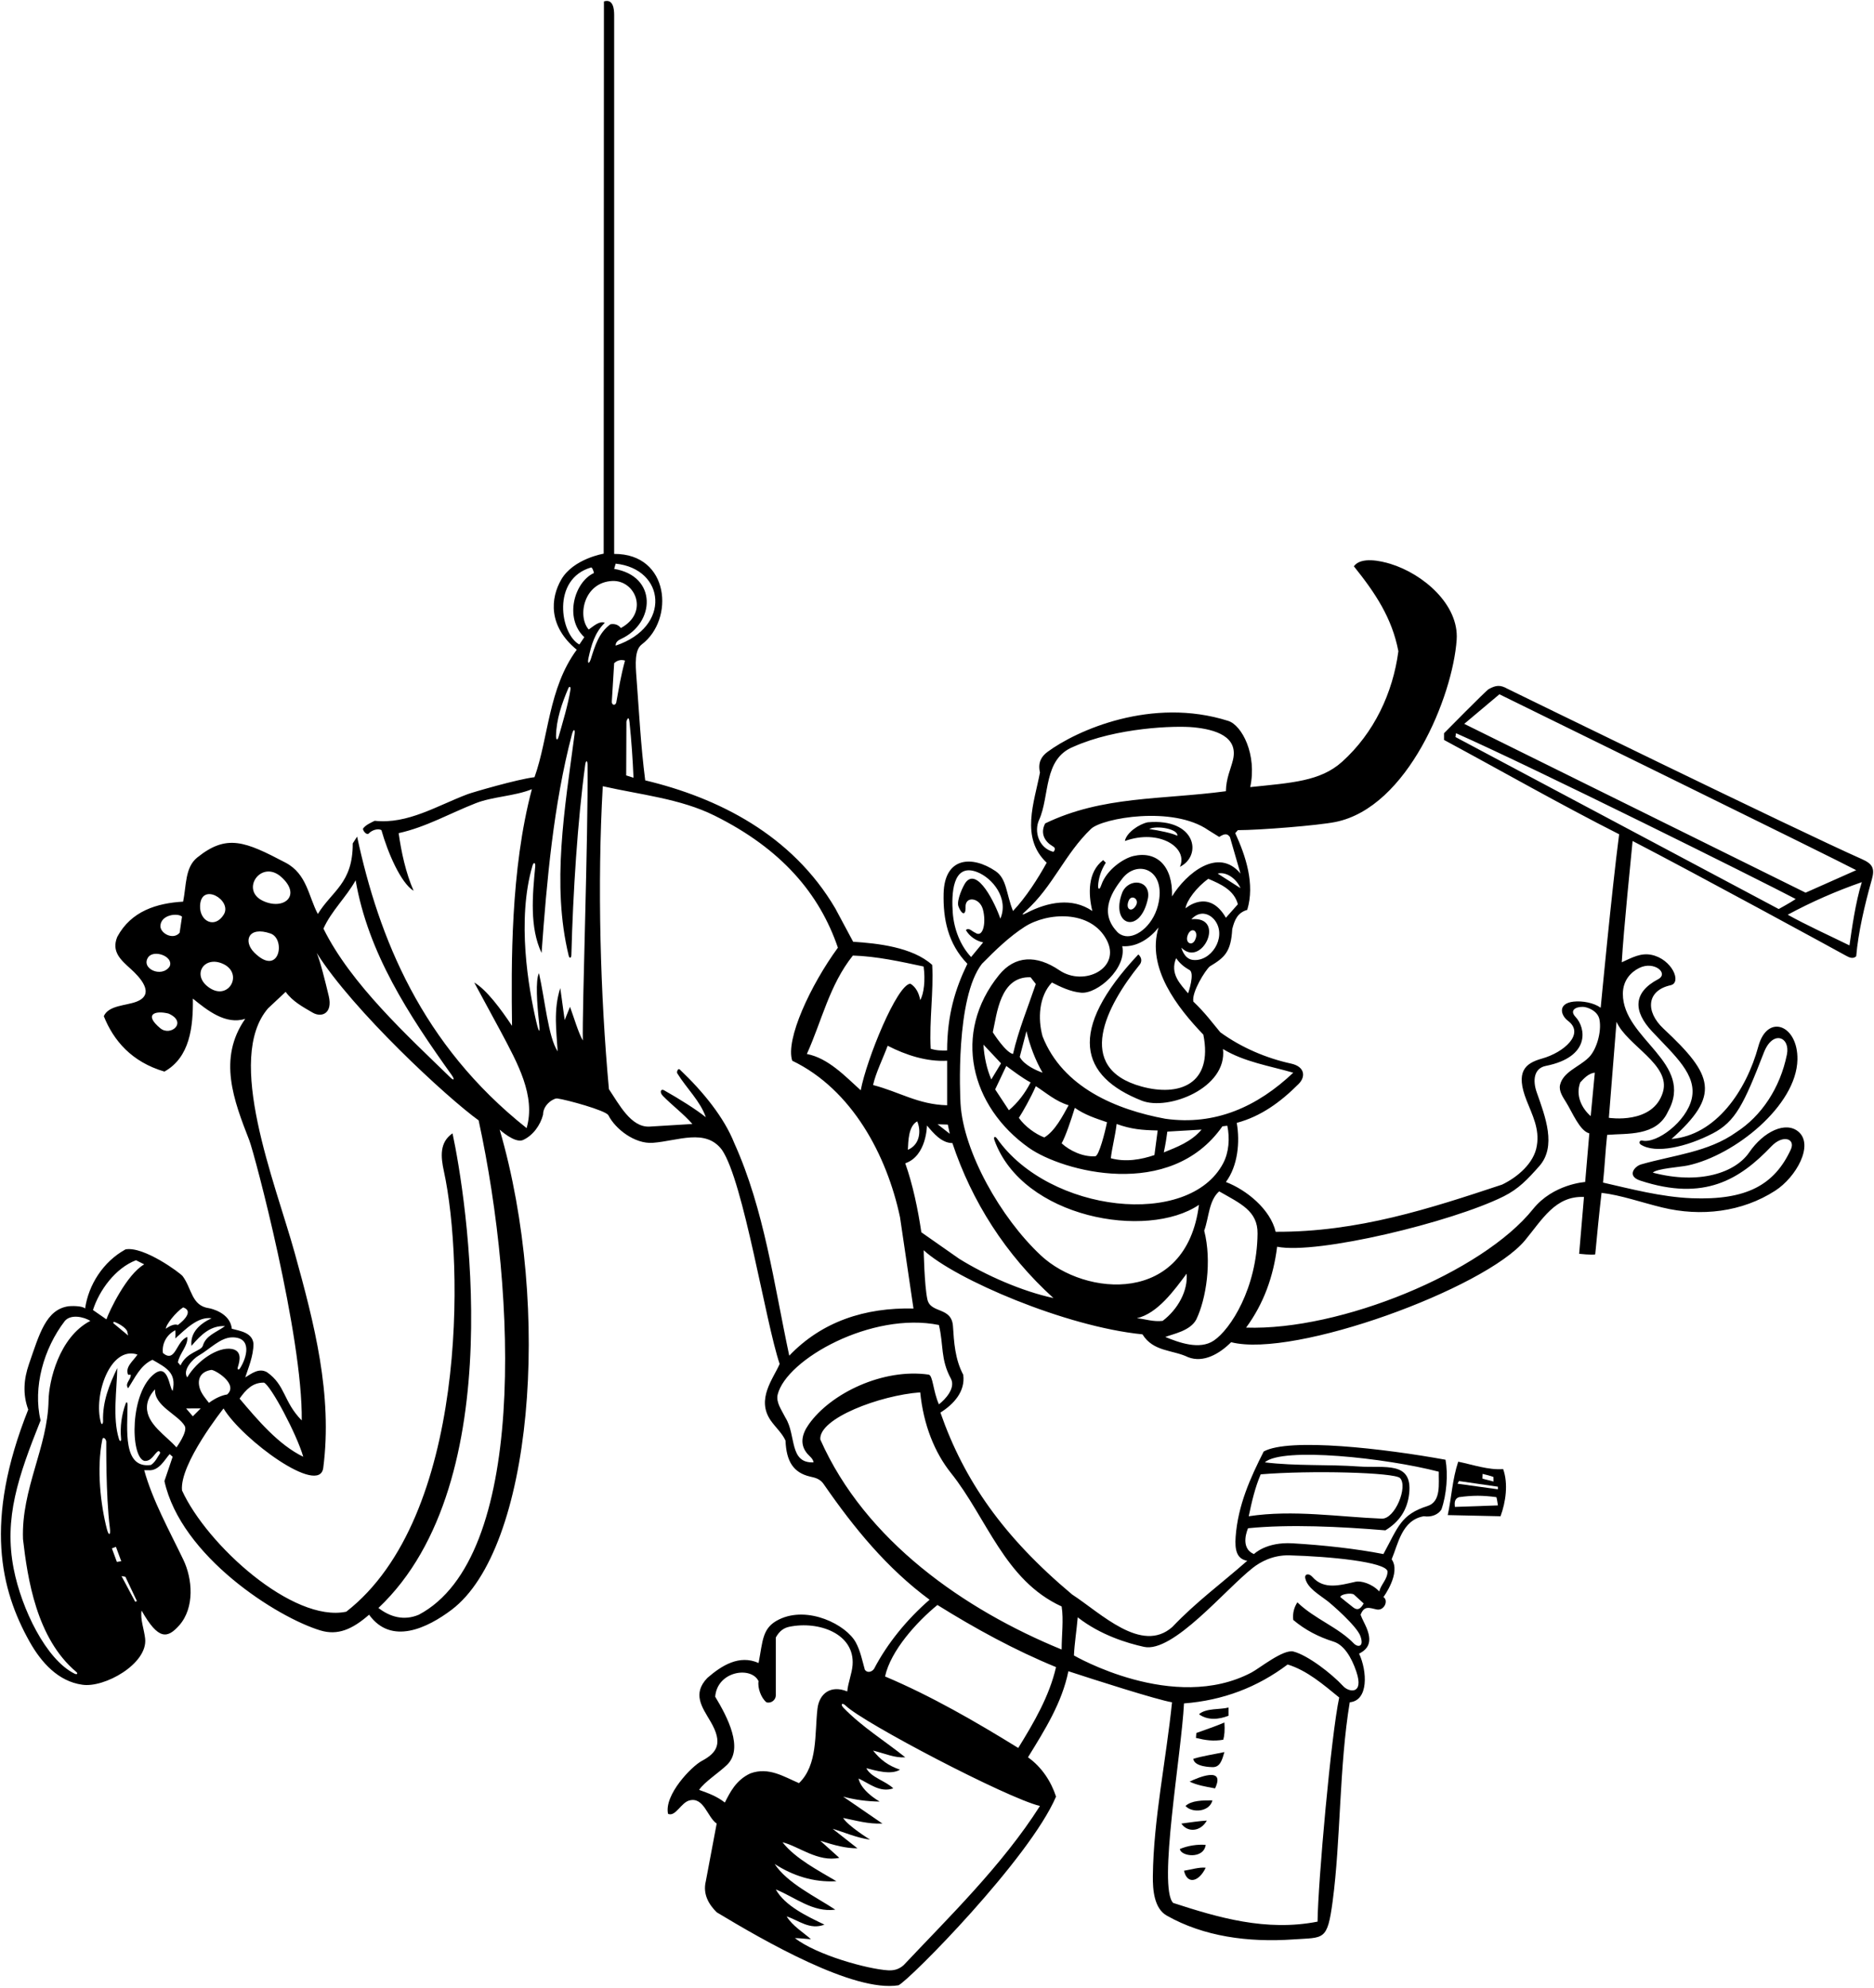 <?xml version="1.0" encoding="UTF-8"?>
<svg xmlns="http://www.w3.org/2000/svg" xmlns:xlink="http://www.w3.org/1999/xlink" width="548pt" height="581pt" viewBox="0 0 548 581" version="1.1">
<g id="surface1">
<path style=" stroke:none;fill-rule:nonzero;fill:rgb(0%,0%,0%);fill-opacity:1;" d="M 426.414 427.258 C 424.688 432.418 424.449 437.832 423.355 442.867 L 438.789 443.207 C 440.32 439.051 441.086 433.688 439.555 429.422 C 435.289 429.75 430.684 428.133 426.414 427.258 Z M 433.531 430.82 C 434.637 431.086 435.844 431.391 436.719 431.719 L 436.738 433.07 C 435.82 432.754 434.48 432.535 433.48 432.188 Z M 425.441 440.473 C 425.398 439.594 425.113 438.176 426.645 437.629 C 430.582 437.082 433.645 437.082 437.586 437.629 C 437.781 438.285 437.914 439.383 438.023 440.035 Z M 438.023 435.328 L 426.207 433.688 L 426.645 432.922 L 438.023 434.566 L 438.023 435.328 "/>
<path style=" stroke:none;fill-rule:nonzero;fill:rgb(0%,0%,0%);fill-opacity:1;" d="M 544.414 251.102 C 525.828 242.891 440.758 201.301 440.758 201.301 C 438.707 200.141 437.41 200.27 435.312 201.445 C 434.531 201.883 422.27 214.32 422.27 214.32 L 422.27 216.289 C 439.336 225.48 456.281 235.148 473.473 243.859 C 471.285 260.602 468.078 294.566 468.078 294.566 C 466.109 293.129 462.742 292.492 460.156 292.777 C 455.426 293.305 456.363 296.781 458.512 298.391 C 463.531 302.16 457.379 307.625 450.875 309.438 C 445.867 310.832 443.129 313.332 446.402 321.648 C 448.078 325.902 450.258 330.004 449.402 334.891 C 448.637 340.035 443.602 344.191 439.227 346.27 C 418.109 353.273 397.102 360.164 373.031 360.055 C 371.5 353.492 364.496 347.801 358.48 345.504 C 361.98 340.801 362.641 333.797 361.652 328.219 C 368.707 326.328 374.406 322.188 379.738 316.855 C 381.922 314.668 381.52 311.758 377.535 310.891 C 370.359 309.324 363.09 306.273 356.84 301.738 C 354.543 299.004 352.512 296.152 348.961 292.77 C 348.414 290.031 352.492 283.543 353.777 282.484 C 358.051 279.902 359.965 278.34 360.336 271.57 C 361.004 268.965 361.832 266.809 364.719 265.961 C 367.016 258.414 364.281 250.207 361.215 243.531 L 361.98 242.656 C 368.395 242.656 385.473 241.285 390.547 240.262 C 411.676 235.996 424.824 203.488 425.961 186.996 C 426.664 176.777 416.211 167.746 406.547 164.805 C 403.785 163.965 398.004 162.645 395.898 165.523 C 402.137 173.289 407.059 180.621 408.918 190.359 C 407.309 202.535 401.812 214.27 392.438 222.688 C 386.082 228.398 377.691 228.812 365.594 230.074 C 367.637 220.535 363.164 211.992 359.164 210.723 C 336.828 203.633 314.82 213.484 306.309 219.785 C 304.551 221.09 303.438 222.859 304.105 225.809 C 302.461 234.562 298.305 244.848 306.074 252.176 C 303.473 256.883 300.055 262.242 296.227 266.289 C 294.184 261.18 294.434 256.871 291.105 254.621 C 284.285 250.012 276.191 250.461 275.934 261.176 C 275.758 268.633 277.203 275.852 282.879 281.719 C 279.297 289.117 276.996 296.664 276.957 307.059 C 275.281 307.094 273.906 307.102 272.156 306.555 C 271.719 298.129 273.031 289.922 272.594 282.047 C 266.793 276.793 256.422 275.727 249.48 275.281 L 244.254 265.523 C 231.578 243.965 209.914 233.18 188.676 228.105 C 187.359 217.895 186.887 208.145 186.133 198.262 C 185.805 194.004 185.547 189.969 187.691 188.348 C 197.254 181.121 195.859 161.836 179.594 161.91 L 179.594 4.359 C 179.594 2.719 179.34 -0.453 176.602 0.422 L 176.531 161.836 C 176.531 161.836 167.695 163.32 164.164 169.344 C 160.941 174.836 160.258 183.031 168.652 189.922 C 160.34 201.191 160.434 215.621 156.305 227.176 C 151.27 227.766 138.074 231.645 136.805 232.121 C 127.836 235.484 119.25 240.977 109.57 239.922 C 108.457 240.48 106.992 241.094 106.195 242.148 C 105.898 242.543 107.211 244.441 107.93 243.531 C 108.914 242.547 110.664 242.109 111.539 242.656 C 113.398 249.223 117.195 258.098 120.949 260.383 C 118.652 255.129 117.34 249.004 116.574 243.531 C 124.559 241.781 131.562 237.734 139.113 234.781 C 144.145 232.812 150.395 232.762 155.535 230.684 C 149.254 254.223 149.504 282.027 149.727 299.859 C 146.441 294.938 142.297 289.309 138.676 287.188 L 146.551 301.738 C 151.324 310.754 156.727 320.34 153.992 329.75 C 123.262 305.383 110.758 274.09 104.43 244.547 L 103.148 246.527 C 103.203 258.18 97.098 260.383 92.941 267.164 C 90.203 262.023 89.766 255.461 83.531 252.176 C 71.598 245.906 66.305 243.715 57.672 250.66 C 54.074 253.559 54.52 258.805 53.551 263.555 C 45.895 263.992 38.344 266.289 34.297 273.84 C 32.492 278.188 35.363 280.629 38.25 283.242 C 40.699 285.453 45.719 290.586 39.871 292.812 C 36.797 293.98 31.73 293.855 30.355 297.035 C 33.203 304.148 38.473 310.402 48.082 313.227 C 55.523 309.07 56.508 300.207 56.398 291.895 C 60.555 295.285 66.023 299.66 71.715 297.801 C 63.59 309.453 68.391 321.723 72.914 333.359 C 74.422 337.238 88.562 390.473 88.234 415.199 C 82.832 409.723 83.531 404.914 78.059 401.086 C 75.652 399.773 73.574 401.523 71.715 402.617 C 72.59 399.883 74.121 396.379 74.121 392.77 C 73.793 389.488 70.184 389.051 67.777 388.395 C 67.344 383.703 61.586 382.461 61.129 382.398 C 55.977 381.68 56.141 376.707 53.422 373.035 C 52.766 372.141 42.062 364.215 36.703 365.199 C 30.137 368.809 25.871 375.594 24.887 382.484 C 24.012 381.609 20.59 381.746 20.07 381.82 C 13.461 382.738 11.531 389.883 8.453 398.785 C 6.973 403.062 6.59 407.531 8.258 412.027 C -4.793 444.754 0.207 464.77 8.633 479.836 C 12.117 486.062 17.105 491.477 24.012 492.441 C 30.457 493.484 43.285 486.328 42.441 478.938 C 42.125 476.152 40.961 473.277 41.406 470.781 C 46.332 479.492 48.965 478.98 52.457 475.047 C 56.945 469.902 56.336 461.48 53.551 455.789 C 49.504 447.367 44.582 438.504 42.172 429.75 L 43.379 429.75 C 46.516 430.051 48.191 426.578 49.613 425.047 L 50.488 425.812 L 48.082 432.922 C 52.906 454.941 81.094 472.805 93.727 476.594 C 98.727 478.094 102.977 476.316 107.93 471.984 C 114.434 481.031 125.027 475.844 132.047 470.555 C 155.609 452.797 161.465 382.848 146.113 330.188 C 146.113 330.188 150.488 334.234 152.898 333.25 C 155.852 331.938 158.039 328.871 158.805 325.809 C 158.805 322.746 162.145 320.84 163.074 321.105 C 165.59 321.434 177.188 324.578 177.91 326.004 C 179.98 330.059 185.66 334.438 190.902 334.047 C 198.227 333.496 206.316 329.742 211.105 336.094 C 217.449 345.324 223.828 386.43 227.988 398.684 C 226.141 402.992 221.027 409.012 225.41 415.262 C 226.789 417.223 228.793 419.004 229.703 421.105 C 229.934 427.102 231.961 430.473 236.914 431.617 C 238.383 431.957 239.902 432.223 241.082 434.129 C 249.727 446.602 259.355 458.414 271.828 467.605 C 265.152 473.406 259.465 480.406 255.633 487.738 C 255.195 488.504 253.773 489.27 252.898 488.066 C 252.141 485.371 251.598 482.586 250.277 480.129 C 247.473 474.898 236.266 469.262 227.828 473.363 C 222.84 475.789 223.105 479.484 221.828 486.098 C 216.137 483.582 210.996 486.863 206.836 490.473 C 202.391 495.121 205.285 498.98 207.758 503.176 C 211.523 509.562 209.676 512.348 205.25 514.707 C 202.172 516.344 194.156 524.672 195.348 530.191 C 197.535 531.176 199.18 526.797 201.695 526.25 C 205.852 525.266 206.836 531.176 209.574 533.035 L 206.398 549.883 C 205.441 553.773 207.383 556.777 209.574 558.965 C 223.312 567.242 249.645 582.453 262.746 580.301 C 266.016 578.742 301.023 543.316 308.809 525.156 C 307.387 520.781 304.648 516.516 300.602 513.668 C 305.527 505.68 310.559 497.695 312.418 488.504 C 319.75 490.91 338.355 496.875 342.727 497.586 C 341.004 514.418 337.305 531.816 337.121 548.383 C 337.074 552.395 337.48 557.836 341.191 559.938 C 351.969 566.043 364.945 567.824 378.242 566.895 C 387.188 566.27 388.133 567.461 389.699 555.73 C 392.062 538.016 391.605 516.234 394.695 497.586 C 400.227 497.082 399.832 488.531 397.43 483.363 C 400.312 481.922 401.242 479.73 399.586 475.77 C 399.043 474.477 398.293 473.211 397.867 471.984 C 398.977 469.188 400.496 470.02 402.523 470.445 C 404.828 470.934 406.094 467.77 404.543 466.84 C 404.543 466.84 409.773 459.758 406.949 455.789 C 408.828 451.414 409.902 444.301 416.359 443.207 C 418.547 443.535 420.516 442.77 421.504 441.238 C 423.035 436.863 423.473 430.953 422.703 426.688 C 404.938 423.445 376.922 420.176 369.531 424.281 C 365.586 432.07 361.996 440.039 361.328 449.227 C 361.039 453.172 361.703 455.695 364.719 456.227 C 356.73 463.23 349.918 468.133 342.809 475.574 C 333.844 483.508 321.938 471.547 313.512 466.074 C 293.359 449.191 281.914 432.727 275 412.902 C 278.828 410.492 282.332 406.773 281.676 401.852 C 279.246 397.273 278.969 392.301 278.672 387.676 C 278.289 381.852 272.105 384.062 271.18 379.793 C 270.301 375.734 270.109 365.449 270.109 365.449 C 279.262 373.879 311.473 387.785 334.082 390.035 C 337.254 395.176 342.945 394.52 347.43 396.711 C 351.914 398.461 356.621 395.723 360.012 392.332 C 378.523 397.086 434.312 376.59 445.949 362.555 C 450.977 356.492 454.82 349.496 463.188 349.879 L 461.777 366.492 C 461.777 366.492 465.586 366.906 466.48 366.656 C 467.078 360.387 467.547 355.426 468.328 348.676 C 474.02 349.336 480.145 351.523 486.055 352.945 C 497.43 355.723 509.453 354.285 519.125 348.035 C 525.266 344.066 530.457 334.703 525.93 330.82 C 522.23 327.645 515.73 330.691 511.508 336.848 C 507.477 342.727 497.062 346.375 483.32 342.77 C 484.414 341.566 491.336 341.152 493.605 340.66 C 507.289 337.688 525.348 323.164 525.609 309.727 C 525.809 299.594 516.824 296.133 514.184 305.848 C 510.66 318.797 501.797 331.84 488.789 332.922 C 503.121 320.137 501.125 314.363 486.453 300.688 C 481.062 295.66 481.516 289.531 488.512 287.992 C 491.922 287.238 488.902 280.297 482.883 279.098 C 479.785 278.477 477.238 279.914 474.238 281.281 C 474.766 271.898 477.035 249.816 477.41 245.828 C 495.402 255.129 537.676 278.156 539.648 279.266 C 540.758 279.887 541.84 280.41 542.797 279.52 C 543.363 272.715 545.238 264.598 547.363 257.082 C 548.293 253.789 547.566 252.496 544.414 251.102 Z M 43.379 279.746 C 45.113 277.484 50.871 279.605 49.613 282.484 C 47.281 285.98 40.988 283.094 43.379 279.746 Z M 46.863 300.555 C 41.953 296.48 45.34 295.281 49.285 296.27 C 54.961 298.785 49.914 303.086 46.863 300.555 Z M 52.531 272.637 C 50.648 274.902 46.758 272.805 46.91 270.574 C 47.129 267.309 51.988 266.809 53.223 267.934 Z M 65.426 267.344 C 62.797 271.578 58.324 269.27 58.504 264.766 C 58.781 257.691 68.039 263.133 65.426 267.344 Z M 61.43 288.867 C 55.797 285.289 59.547 279.152 65.211 281.738 C 71.207 284.48 67.039 292.43 61.43 288.867 Z M 103.992 257.32 C 107.676 278.602 119.492 296.633 132.105 314.273 C 132.98 315.492 132.773 316 131.75 315.004 C 119.176 302.777 102.574 287.621 94.582 271.434 C 96.879 266.289 101.254 262.242 103.992 257.32 Z M 82.312 256.395 C 88.254 261.781 82.977 266.18 76.891 263.328 C 70.117 260.156 76.414 251.039 82.312 256.395 Z M 79.117 272.871 C 83.629 274.441 81.738 285.707 74.414 278.496 C 71.008 275.145 72.594 270.602 79.117 272.871 Z M 77.184 404.148 C 79.211 404.977 86.824 419.328 88.672 425.812 C 81.453 422.312 75.418 415.16 70.055 408.816 C 71.914 406.191 73.883 404.094 77.184 404.148 Z M 67.969 390.914 C 73.859 390.914 72.156 396.902 70.191 399.953 C 69.777 400.602 69.309 400.363 69.562 399.57 C 70.195 397.578 70.75 394.848 67.777 394.301 C 63.559 393.605 57.492 397.91 54.754 402.617 C 53.258 400.453 56.48 397.148 58.105 396.234 C 61.297 394.434 64.426 390.91 67.969 390.914 Z M 58.406 405.777 C 57.648 403.199 58.535 400.961 61.762 400.434 C 62.719 400.273 69.871 404.551 66.426 407.613 C 64.895 407.816 62.852 408.742 61.102 410.059 C 60.211 408.895 58.895 407.434 58.406 405.777 Z M 58.695 411.684 L 56.383 413.996 L 54.426 411.699 Z M 53.551 382.156 C 57.355 383.465 52.02 387.301 52.02 387.301 C 51.035 386.859 49.504 387.629 48.52 388.395 C 48.41 387.301 51.473 383.469 53.551 382.156 Z M 51.254 388.832 C 51.379 389.719 51.254 391.238 51.254 391.238 C 54.207 388.613 57.82 384.781 61.867 385.328 C 58.367 386.973 55.555 389.574 55.992 393.402 C 58.945 389.902 61.758 387.41 65.805 387.629 C 63.012 389.598 60.195 390.387 59.309 393.379 C 58.82 394.965 54.641 395.148 52.785 399.113 L 52.02 398.238 C 52.457 395.613 55.086 393.316 54.754 390.801 C 51.473 392.004 51.363 398.566 47.645 395.504 C 47.316 393.207 48.359 390.34 51.254 388.832 Z M 14.199 409.336 C 13.969 423.027 6.207 435.18 6.723 449.883 C 8.047 461.277 10.617 478.906 22.316 488.715 C 22.859 489.172 22.539 489.578 21.812 489.223 C 13.461 485.129 6.277 470.211 4.008 458.598 C 1.102 443.734 5.312 431.602 11.867 415.199 C 9.57 405.57 12.742 394.191 18.977 386.098 C 20.719 384.094 24.449 384.891 26.418 386.098 C 17.219 390.879 14.293 403.789 14.199 409.336 Z M 39.766 368.371 L 42.172 369.574 C 37.031 372.527 31.93 383.277 31.121 385.656 L 27.184 382.922 C 29.043 377.125 33.75 370.668 39.766 368.371 Z M 37.469 390.363 L 33.18 386.805 C 33.18 386.805 33.043 386.246 33.449 386.398 C 34.918 386.938 36.664 388.047 37.176 389.078 Z M 31.238 446.879 C 29.477 440.086 28.176 429.414 29.918 420.777 C 30.098 419.793 31.012 420.547 31.074 421.414 C 31.098 421.738 30.902 436.918 32.125 446.625 C 32.395 448.754 31.824 449.141 31.238 446.879 Z M 34.176 456.555 L 32.719 452.598 L 33.902 452.145 L 35.457 456.348 Z M 39.52 468.172 L 35.531 460.691 L 36.672 460.902 L 40.047 468.031 Z M 46.742 424.91 C 45.969 426.043 45.457 427.316 44.145 428.219 C 35.82 429.367 37.258 417.824 37.301 410.59 C 37.301 409.887 36.969 409.664 36.754 410.254 C 35.559 413.516 35.074 417.105 35.406 420.512 C 35.492 421.383 35.059 421.484 34.785 420.609 C 32.848 414.48 34.199 406.008 34.297 399.883 C 32 404.668 29.953 409.621 30.137 415.402 C 30.16 416.23 29.719 416.594 29.5 415.816 C 27.262 407.82 32.227 393.281 40.203 395.941 C 39 397.801 36.484 399.555 37.469 401.852 L 38.234 401.852 C 38.344 403.273 36.375 404.367 37.469 405.789 C 39.438 402.836 40.969 399.113 44.582 397.473 C 48.719 399.84 51.664 401.273 50.488 406.555 C 49.504 405.789 49.266 398.641 45.348 401.414 C 37.918 406.785 38.031 425.738 42.172 427.016 C 44.164 427.254 44.938 425.23 46.098 424.281 C 46.531 423.93 47 424.531 46.742 424.91 Z M 42.973 411.273 C 43.043 408.254 45.348 406.117 45.348 406.117 C 44.98 410.934 52.152 413.508 54.027 416.832 C 54.961 418.492 51.598 423.078 51.598 423.078 C 48.602 419.641 42.855 416.277 42.973 411.273 Z M 122.48 471.984 C 118.105 473.844 114.027 472.621 110.664 470.016 C 149.891 433.016 136.148 349.035 132.328 331.281 C 128.477 333.914 128.883 338.137 129.805 342.371 C 135.711 369.414 136.625 443.598 101.254 471.109 C 85.633 474.379 60.477 451.555 53.223 435.66 C 52.457 427.891 65.367 411.699 65.367 411.699 C 70.934 420.887 93.453 437.383 94.527 429.062 C 97.297 407.641 91.902 386.867 86.172 366.215 C 80.383 345.367 65.703 309.445 78.391 294.738 L 83.531 289.922 C 85.574 292.742 88.574 294.336 91.414 295.992 C 94.082 297.547 97.355 296.211 96.129 291.117 C 95.094 286.812 93.645 280.902 92.613 278.547 C 103.113 295.285 130.762 320.879 139.961 327.488 C 151.195 379.141 153.891 455.355 122.48 471.984 Z M 385.285 561.699 C 370.188 564.656 356.184 560.496 343.055 556.23 C 338.555 551.668 345.48 512.738 346.227 497.914 C 357.605 497.039 367.672 493.211 376.535 486.535 C 382.223 488.285 386.914 492.355 391.617 496.188 C 389.246 507.176 385.395 550.43 385.285 561.699 Z M 395.734 469.867 C 394.648 469.051 391.961 466.84 391.961 466.84 C 391.852 466.074 394.918 465.477 395.898 466.074 L 398.766 468.695 C 397.68 470.715 396.711 470.605 395.734 469.867 Z M 368.656 430.953 C 383.367 429.746 407.805 430.395 409.398 432.043 C 411.789 434.512 407.926 444.062 404.059 443.906 C 391.508 443.402 378.133 441.234 365.156 443.207 C 366.043 438.945 367.016 434.785 368.656 430.953 Z M 364.961 446.711 C 377.105 445.508 391.875 446.23 405.113 447.324 C 409.137 444.875 411.543 441.422 412.07 436.59 C 413.121 426.938 404.855 429.199 397.352 428.66 C 388.324 428.008 379.066 428.574 369.859 427.453 C 374.969 422.883 405.293 426.164 420.734 430.188 C 420.637 433.535 421.512 438.914 417.469 440.203 C 409.637 442.699 408.887 446.266 404.543 454.258 C 396.508 452.684 386.965 451.648 377.969 451.117 C 370.203 450.656 366.688 454.258 366.688 454.258 C 362.32 452.438 364.961 446.711 364.961 446.711 Z M 315.152 472.75 C 321.738 477.918 329.66 480.32 334.539 481.383 C 343.051 483.234 358.359 464.488 366.461 458.199 C 368.418 456.684 372.113 454.496 377.059 454.633 C 388.949 454.957 405.137 456.551 405.746 459.289 C 405.746 461.699 403.777 463.121 403.34 465.199 C 401.133 462.824 397.867 462.023 396.434 462.344 C 391.926 463.355 387.164 464.797 383.789 460.953 C 382.715 459.73 381.395 460.082 381.699 461.375 C 382.348 464.168 385.488 465.938 388.105 467.926 C 389.371 468.887 396.805 475.336 397.828 478.277 C 398.996 481.645 396.895 481.426 395.969 480.465 C 391.246 475.57 384.512 473.309 379.379 468.371 C 378.395 469.902 377.957 471.547 378.176 473.516 C 381.703 476.5 385.676 478.512 389.977 479.859 C 392.926 480.785 395.156 484.277 396.617 488.598 C 398.93 495.449 394.441 494.668 392.785 492.875 C 389.414 489.215 382.445 483.84 378.246 482.754 C 375.277 481.988 368.332 487.629 365.988 488.867 C 343.215 500.898 314.047 483.898 314.047 483.898 C 314.176 480.629 314.824 476.578 315.152 472.75 Z M 351.883 302.426 C 354.797 316.988 344.762 320.594 333.824 317.598 C 313.973 312.164 323.641 293.906 333.207 282.047 C 333.844 281.332 334.082 280.074 332.879 278.98 C 311.824 301.395 315.918 314.66 333.875 321.73 C 341.586 324.766 358.945 318.027 357.629 306.637 C 363.824 310.418 371.391 311.586 378.176 313.555 C 367.781 323.402 355.418 329.094 340.758 327.016 C 326.531 324.387 310.777 317.934 304.871 302.941 C 303.445 297.801 303.773 291.234 307.605 287.188 C 309.98 288.41 313.074 289.926 316.199 290.172 C 320.934 290.539 329.52 283.066 328.176 276.574 C 332.551 276.902 336.379 274.168 338.785 271.105 C 335.176 282.922 344.332 294.551 351.883 302.426 Z M 351.367 330.188 C 348.305 333.797 344.074 335.32 340.32 336.859 C 340.867 334.234 341.117 332.648 341.355 330.773 Z M 338.531 330.441 L 337.582 337.629 C 333.754 338.938 329.207 339.762 324.828 338.559 C 325.176 335.484 326.094 332.156 326.531 328.547 C 330.801 330.078 333.984 330.352 338.531 330.441 Z M 296.227 308.086 C 294.039 307.648 290.316 301.738 290.316 301.738 C 291.527 296.43 292.395 285.328 301.367 285.656 L 302.898 287.625 C 300.602 294.41 297.867 300.973 296.227 308.086 Z M 304.871 313.555 C 303.008 312.898 299.414 311.285 298.195 308.941 L 300.164 301.41 C 301.16 305.738 302.785 309.934 304.871 313.555 Z M 292.727 310.82 L 289.879 315.523 C 288.566 312.461 287.801 308.961 287.582 305.352 Z M 294.258 311.586 C 296.602 313.305 298.84 315.031 301.367 316.402 C 299.727 319.574 297.66 322.301 295.027 324.531 L 291.012 318.441 Z M 302.898 317.496 C 305.84 319.367 308.676 321.93 312.488 323.066 C 310.738 326.242 308.484 330.637 305.379 332.48 C 302.84 331.531 299.688 329.27 297.938 326.754 C 299.066 325.023 301.367 320.996 302.898 317.496 Z M 314.305 323.828 C 317.258 325.898 320.246 326.84 323.711 328.035 C 323.164 330.879 321.367 337.891 320.285 337.973 C 316.754 338.238 312.805 336.375 310.445 334.199 C 311.602 332.117 313.02 327.941 314.305 323.828 Z M 326.531 272.199 C 321.148 266.367 325.562 260.176 328.234 256.754 C 332.438 251.379 340.59 253.844 338.879 263.473 C 337.703 270.078 332.586 274.203 329.047 273.617 C 328.055 273.453 327.152 272.961 326.531 272.199 Z M 343.93 280.074 C 345.016 281.664 346.293 282.645 347.707 283.473 C 349.594 284.18 347.43 290.359 347.43 290.359 C 345.242 287.734 342.004 284.684 343.93 280.074 Z M 348.75 280.578 C 346.203 280.242 345.461 277.012 345.461 277.012 C 351.504 283.078 358.68 267.68 348.379 268.695 C 351.094 265.812 354.086 267.238 355.484 269.344 C 358.695 274.18 354.043 281.281 348.75 280.578 Z M 347.324 273.32 C 348.328 270.715 350.723 272.059 349.477 274.723 C 348.602 276.699 346.426 275.656 347.324 273.32 Z M 358.48 268.262 C 353.422 259.492 346.664 265.523 346.664 265.523 C 346.992 263.227 349.945 259.289 353.34 256.883 C 356.949 258.414 360.887 260.164 361.98 264.32 Z M 356.074 255.348 C 358.699 254.691 361.652 256.988 362.746 259.617 Z M 303.84 239.699 C 307.047 232.652 304.973 221.809 313.949 218.258 C 326.414 212.688 343.578 212.055 349.098 212.605 C 355.309 213.23 362.215 215.23 360.543 222.148 C 359.891 224.84 358.543 227.484 358.48 231.277 C 339.66 233.797 322.375 232.594 305.637 240.688 C 304.07 243.641 305.617 246.055 307.711 247.281 C 308.387 247.684 308.844 248.09 308.043 249.004 C 303.691 247.887 302.344 242.984 303.84 239.699 Z M 299.938 266.289 C 307.891 259.195 311.359 249.586 319.09 242.234 C 322.473 239.133 342.945 235.438 353.34 242.656 L 356.512 244.629 C 357.461 244.113 358.688 243.18 359.672 244.711 L 362.746 255.348 C 356.273 247.516 346.871 255.262 342.727 262.023 C 343 252.996 338.148 248.664 331.449 250.215 C 328.582 250.879 323.602 254.176 322.055 258.68 C 321.449 260.449 321.062 259.777 321.109 258.871 C 321.223 256.832 321.918 254.414 323.359 252.176 L 322.594 251.41 C 318 254.91 318.219 261.367 319.422 266.289 C 313.492 262.234 306.367 263.68 300.285 266.812 C 298.703 267.629 298.66 267.43 299.938 266.289 Z M 278.602 266.73 C 278.238 261.699 278.371 252.023 285.773 254.922 C 290.164 256.641 295.062 262.535 292.531 268.527 C 290.969 263.988 285.859 253.535 282.43 257.879 C 281.68 258.828 279.652 263.188 280.258 264.895 C 281.039 267.09 282.445 268.027 282.348 265.109 C 282.234 261.836 286.477 262.336 287.414 265.785 C 288.457 269.613 287.496 274.293 285.176 272.637 C 284.301 272.309 283.316 270.996 282.441 271.871 C 283.535 273.73 285.418 275.031 287.496 275.469 L 283.973 279.746 C 280.859 276.434 278.957 271.652 278.602 266.73 Z M 277.734 331.406 L 274.172 328.629 L 277.164 328.723 Z M 276.969 310.055 L 276.969 323.074 C 268.438 322.855 262.965 319.137 255.305 317.164 C 256.105 313.57 258.152 309.508 259.574 305.68 C 264.934 308.414 270.953 310.383 276.969 310.055 Z M 265.48 336.094 C 265.617 333.668 265.59 329.203 268.219 327.777 C 269.371 330.438 269.094 334.562 265.48 336.094 Z M 270.086 282.516 C 270.633 286.453 270.191 290.434 269.094 292.328 C 268.746 290.363 267.852 288.516 266.211 287.531 C 262.281 287.812 253.402 309.641 251.695 318.699 C 247.102 314.539 242.176 309.289 235.941 308.086 C 240.316 298.457 242.504 287.953 249.398 279.312 C 256.398 279.527 263.41 281.094 270.086 282.516 Z M 180.031 164.758 C 194.492 166.258 196.484 183.23 180.031 188.719 C 179.98 187.711 180.73 187.176 181.629 186.758 C 191.617 182.121 192.281 168.402 179.594 166.289 Z M 185.25 227.34 L 183.113 226.656 L 183.176 210.914 C 183.176 210.914 183.828 208.668 184.082 211.082 C 184.652 216.562 185.02 221.871 185.25 227.34 Z M 182.766 193.094 C 181.492 197.738 180.938 201.422 180.219 205.293 C 180.027 206.328 178.801 206.219 178.91 205.008 L 179.594 193.859 C 180.469 192.984 181.672 192.73 182.766 193.094 Z M 172.922 165.852 C 173.246 166.07 173.5 166.727 173.688 167.492 C 167.953 170.102 164.918 180.711 170.867 186.25 L 169.418 188.391 C 163.832 185.395 161.18 169.18 172.922 165.852 Z M 166.211 201.145 C 166.473 200.535 166.941 200.699 166.82 201.52 C 166.223 205.672 164.355 211.824 163.367 215.312 C 162.969 216.719 162.586 216.105 162.594 215.188 C 162.652 210.398 164.285 205.609 166.211 201.145 Z M 170.438 304.141 C 169.207 302.148 167.668 296.926 166.684 294.301 L 165.125 298.164 L 163.84 288.828 C 161.762 295.176 162.746 301.629 163.074 307.32 C 160.309 303.188 159.352 292.109 157.602 284.453 C 156.543 286.57 157.047 293.488 157.605 298.629 C 157.977 301.984 157.68 302.34 156.816 298.629 C 154.543 288.855 151.055 268.918 155.711 253.031 C 156.043 251.895 156.629 252.105 156.512 253.312 C 155.719 261.637 154.832 271.094 158.367 278.547 C 159.883 257.531 161.863 235.117 167.242 214.664 C 167.688 212.965 168.23 212.988 168.008 214.68 C 165.148 236.34 161.246 258.613 166.297 279.332 C 166.516 280.238 167.055 280.105 167.082 279.121 C 167.559 260.934 168.895 239.938 171.125 223.555 C 171.316 222.152 171.793 222.172 171.809 223.566 C 172.02 244.969 170.203 294.684 170.438 304.141 Z M 172.078 192.379 C 172.895 188.629 173.91 184.918 176.859 182.043 C 175.328 181.387 173.574 183.027 172.152 184.012 C 168.746 180.121 170.73 170.191 179.059 169.824 C 185.785 169.527 189.906 179.023 181.562 183.574 C 180.797 182.59 179.703 182.262 178.5 182.48 C 175.078 184.992 173.98 188.82 172.785 192.578 C 172.262 194.227 171.715 194.055 172.078 192.379 Z M 214.715 334.125 C 211.75 326.66 205.633 319.102 198.773 312.609 C 198.289 312.152 197.793 313.316 198.051 313.734 C 200.742 318.102 204.801 321.883 206.398 326.574 C 203.598 324.316 198.703 321.234 194.188 318.691 C 193.238 318.152 192.793 319.246 193.812 320.305 C 196.355 322.938 199.965 325.656 202.461 328.547 L 189.879 329.312 C 184.477 329.543 181.016 322.746 178.062 318.371 C 175.547 290.906 174.621 258.48 176.266 229.816 C 187.266 232.312 198.922 233.43 208.938 238.402 C 228.637 248.18 239.672 261.328 245.02 277.012 C 236.996 287.98 229.617 303.883 231.672 310.055 C 249.18 318.48 259.355 337.734 263.184 355.789 L 267.121 382.484 C 252.898 382.156 240.316 386.312 230.797 396.27 C 226.312 375.266 223.469 353.492 214.715 334.125 Z M 219.418 518.375 C 215.152 520.344 213.43 524.031 211.965 526.887 C 209.559 525.023 207.164 524.172 204.43 523.188 C 206.07 520.793 210.176 518.215 212.594 515.875 C 217.535 511.086 212.738 501.906 209.137 495.945 C 209.762 488.414 219.68 486.969 221.812 491.402 C 221.484 493.371 222.594 496.383 224.125 497.586 C 225.547 498.023 226.859 496.82 226.859 495.617 L 226.859 478.656 C 227.926 476.688 229.285 475.828 230.805 475.512 C 239.422 473.734 250.012 477.52 249.312 486.715 C 249.117 489.223 247.973 491.91 247.758 494.414 C 242.973 492.457 239.551 494.977 239.039 499.512 C 238.195 506.941 239.18 515.887 233.645 521.219 C 229.172 519.316 224.781 516.406 219.418 518.375 Z M 304.105 527.895 C 293.055 545.289 277.211 560.648 264.277 574.391 C 262.844 575.707 261.266 576.031 259.637 575.93 C 253.684 575.555 238.91 571.516 232.438 566.516 C 233.645 566.516 235.09 566.695 237.145 566.844 C 234.957 564.875 231.781 563.012 230.031 560.168 C 233.645 561.371 236.816 564.219 241.082 562.574 C 236.141 560.199 229.527 557.129 226.859 552.289 C 232.551 554.59 237.691 559.074 244.254 558.199 C 238.457 554.371 230.188 550.453 226.531 544.852 C 231.781 548.242 237.891 550.285 244.586 549.883 C 239.441 546.82 232.613 543.328 228.828 538.504 C 233.426 539.598 239.203 544.406 245.426 543.047 L 239.879 538.066 C 244.035 539.379 247.262 540.281 250.734 540.266 L 243.488 534.566 C 247.102 535.66 250.492 537.191 254.43 537.738 C 254.43 537.738 247.914 533.711 246.555 531.395 C 250.383 532.16 253.867 533.203 258.039 533.035 L 246.555 525.156 C 249.91 526.074 253.531 526.566 257.23 526.609 C 251.348 523.09 251.074 519.867 251.074 519.867 C 254.359 521.402 257.273 524.062 261.215 522.75 C 259.027 520.562 254.711 519.609 253.336 516.844 C 255.852 517.5 260.559 518.922 263.184 517.281 C 259.754 516.121 257.496 514.434 255.305 511.699 C 259.07 512.648 261.652 513.887 264.715 513.668 C 258.902 508.977 252.137 504.855 246.641 499.18 C 245.68 498.188 246.25 497.535 247.332 498.598 C 252.395 503.543 294.348 525.527 304.105 527.895 Z M 297.758 510.934 C 285.176 503.164 272.266 495.727 258.809 490.035 C 260.449 482.488 268.105 474.062 274.125 469.141 C 285.039 475.949 296.773 482.379 308.809 487.301 C 306.84 495.836 302.352 503.492 297.758 510.934 Z M 278.086 430.57 C 288.605 443.723 293.746 461.945 310.449 469.574 C 311.059 473.418 310.449 478 310.449 482.16 C 282.113 470.562 253.008 450.43 239.879 420.777 C 239.352 414.613 257.281 407.855 269.094 406.992 C 270.039 416.477 273.309 424.598 278.086 430.57 Z M 274.562 387.301 C 275.984 393.316 274.98 397.309 278.078 403.008 C 279.5 405.742 276.422 409.07 274.562 410.492 C 272.82 406.609 272.824 401.984 271.535 401.801 C 258.285 399.91 242.969 407.188 236.5 416.348 C 234.438 419.266 233.789 422.277 236.141 424.992 C 236.785 425.738 237.723 426.328 237.91 427.453 C 230.688 427.781 232.883 419.504 229.703 414.434 C 228.555 412.137 226.852 409.898 227.41 407.633 C 229.953 397.324 254.922 383.32 274.562 387.301 Z M 280.469 367.934 L 269.422 360.203 C 268.438 353.527 266.902 346.16 264.715 340.035 C 270.992 337.906 271.062 328.984 271.062 328.984 C 272.918 331.184 275.328 334.125 278.5 334.125 C 284.191 351.191 294.039 366.73 308.043 379.422 C 298.852 377.453 288.199 372.746 280.469 367.934 Z M 304.402 366.992 C 292.539 355.926 281.723 336.598 280.883 322.641 C 280.742 320.324 279.379 291.676 287.145 281.719 C 291.07 277.73 295.168 273.777 299.613 270.922 C 306.227 266.664 318.855 265.875 323.57 274.664 C 328.023 282.965 317.047 288.527 309.789 283.613 C 303.047 279.047 296.77 279.297 292.148 284.988 C 278.387 301.945 283.777 323.453 300.883 335.523 C 310.613 342.391 342.168 351.039 357.461 329.227 L 358.895 329.055 C 359.672 332.758 359.344 336.852 357.711 339.973 C 347.695 359.133 306.855 354.535 291.559 332.82 C 290.961 331.969 290.438 332.289 290.801 333.293 C 299.035 356.062 335.406 362.457 350.602 352.18 C 346.898 381.523 317.309 379.031 304.402 366.992 Z M 332.441 385.328 C 338.566 383.906 343.383 377.125 346.992 372.309 C 347.43 377.234 344.477 382.703 339.988 386.098 C 337.145 386.426 334.957 385.547 332.441 385.328 Z M 354.938 391.863 C 350.777 394.66 344.758 392.441 340.758 390.801 C 342.945 389.926 348.086 389.051 349.836 385.656 C 352.699 379.684 354.434 368.699 352.137 359.727 C 353.531 355.945 353.453 350.926 356.512 348.238 C 362.793 351.828 367.812 353.973 367.738 360.586 C 367.566 376.484 359.867 388.559 354.938 391.863 Z M 465.156 326.246 C 462.531 323.949 460.672 320.23 462.094 316.402 C 463.078 315.309 464.609 313.664 466.359 313.555 Z M 464.391 309.289 C 461.656 311.914 457.059 313.336 456.184 317.164 C 455.82 318.941 456.988 320.633 457.992 322.246 C 459.762 325.078 461.957 330.602 464.758 331.285 L 463.539 345.504 C 463.539 345.504 454.184 346.074 448.285 353.43 C 433.434 371.953 391.93 388.988 364.391 388.066 C 369.531 381.062 372.367 373.176 373.461 364.422 C 385.145 366.777 424.547 357.238 439.664 349.723 C 444.102 347.516 446.715 344.703 450.102 340.887 C 455.25 335.086 451.879 326.414 449.383 319.324 C 448.098 315.676 448.637 312.246 452.012 311.574 C 465.215 308.953 463.715 300.398 460.727 297.254 C 458.938 295.371 460.652 294.27 462.875 294.309 C 464.145 294.328 467.219 295.434 467.719 298.008 C 468.426 301.664 466.777 307.18 464.391 309.289 Z M 438.461 202.941 C 438.461 202.941 536.891 251.184 542.797 254.355 L 528 260.93 L 428.176 211.586 Z M 479.352 282.938 C 483.703 280.773 488.117 284.52 484.855 286.242 C 477.469 290.141 477.598 295.617 483.09 301.477 C 489.797 308.633 496.258 314.141 494.711 321.105 C 493.223 327.812 484.457 334.387 480.23 333.391 C 479.445 333.207 479.133 334.133 479.793 334.562 C 484.102 337.355 493.238 335.246 500.836 331.309 C 507.5 327.852 509.957 322.738 515.777 307.707 C 518.406 300.914 523.562 303.117 522.539 308.207 C 520.551 318.078 515.035 326.262 507.719 330.953 C 499.57 336.785 489.387 337.629 479.895 340.359 C 477.988 340.906 475.594 343.762 479.664 345.098 C 498.387 351.238 508.754 344.77 518.023 335.047 C 521.352 331.559 525.164 332.809 523.652 336.055 C 518.863 346.363 510.715 350.875 494.68 350.246 C 485.895 349.902 476.734 347.492 468.758 345.672 C 469.262 340.883 469.426 336.762 469.961 331.73 C 475.707 331.223 484.305 332.266 487.695 325.043 C 495.801 310.656 474.535 303.773 474.562 290.496 C 474.574 286.586 476.859 284.18 479.352 282.938 Z M 486.285 319.188 C 483.465 328.805 470.469 326.742 470.469 326.742 L 472.707 298.676 C 475.777 305.637 488.637 311.18 486.285 319.188 Z M 425.598 215.43 L 425.77 214.32 C 448.527 224.387 514.5 257.211 525.113 262.789 C 523.68 263.77 520.137 265.715 520.137 265.715 Z M 540.828 276.348 C 534.812 273.395 528.246 270.438 522.773 267.375 C 529.668 263.656 536.891 260.48 544.438 257.855 C 542.578 263.766 541.484 271.754 540.828 276.348 "/>
<path style=" stroke:none;fill-rule:nonzero;fill:rgb(0%,0%,0%);fill-opacity:1;" d="M 345.023 253.379 C 351.695 250.047 349.688 239.109 335.613 240.359 C 333.035 240.902 329.379 243.422 328.941 245.828 C 339.066 242.195 347.574 247.828 345.023 253.379 Z M 344.258 244.301 C 342.898 243.551 338.871 242.73 336.051 242.328 C 338.32 241.156 344.68 242.383 344.258 244.301 "/>
<path style=" stroke:none;fill-rule:nonzero;fill:rgb(0%,0%,0%);fill-opacity:1;" d="M 335.707 262.488 C 336.512 257.141 330.109 256.504 328.191 260.848 C 324.469 270.516 333.488 273.496 335.707 262.488 Z M 330.062 263.246 C 330.863 261.352 333.246 262.785 332.191 264.652 C 330.926 266.895 328.984 265.781 330.062 263.246 "/>
<path style=" stroke:none;fill-rule:nonzero;fill:rgb(0%,0%,0%);fill-opacity:1;" d="M 359.246 501.523 L 359.246 499.117 C 356.84 499.773 352.684 499.227 350.602 501.086 C 353.23 502.945 356.402 502.617 359.246 501.523 "/>
<path style=" stroke:none;fill-rule:nonzero;fill:rgb(0%,0%,0%);fill-opacity:1;" d="M 349.836 506.559 L 349.723 508.004 C 352.465 508.672 354.762 509.035 357.715 508.527 C 358.059 507.285 358.199 505.746 358.043 503.492 C 355.633 504.543 352.574 505.574 349.836 506.559 "/>
<path style=" stroke:none;fill-rule:nonzero;fill:rgb(0%,0%,0%);fill-opacity:1;" d="M 354.602 516.543 C 356.805 516.582 357.387 514.41 358.043 512.137 C 354.98 512.793 351.703 513.273 348.961 514.105 C 349.18 516.516 354.352 516.539 354.602 516.543 "/>
<path style=" stroke:none;fill-rule:nonzero;fill:rgb(0%,0%,0%);fill-opacity:1;" d="M 347.867 520.781 C 350.16 521.848 352.355 522.203 355.309 522.75 C 358.477 516.098 350.055 519.688 347.867 520.781 "/>
<path style=" stroke:none;fill-rule:nonzero;fill:rgb(0%,0%,0%);fill-opacity:1;" d="M 354.543 526.25 C 351.695 526.25 348.414 526.25 346.664 527.895 C 348.594 530.016 353.684 529.684 354.543 526.25 "/>
<path style=" stroke:none;fill-rule:nonzero;fill:rgb(0%,0%,0%);fill-opacity:1;" d="M 352.902 532.16 C 350.715 532.281 347.867 532.707 345.461 533.035 C 347.242 535.707 351.07 535.457 352.902 532.16 "/>
<path style=" stroke:none;fill-rule:nonzero;fill:rgb(0%,0%,0%);fill-opacity:1;" d="M 345.023 540.473 C 345.293 542.633 351.961 543.547 352.574 539.27 C 350.273 539.051 347.32 539.488 345.023 540.473 "/>
<path style=" stroke:none;fill-rule:nonzero;fill:rgb(0%,0%,0%);fill-opacity:1;" d="M 346.227 546.82 C 347.18 550.953 350.574 550.102 352.574 545.945 C 350.715 545.727 348.305 546.492 346.227 546.82 "/>
</g>
</svg>
